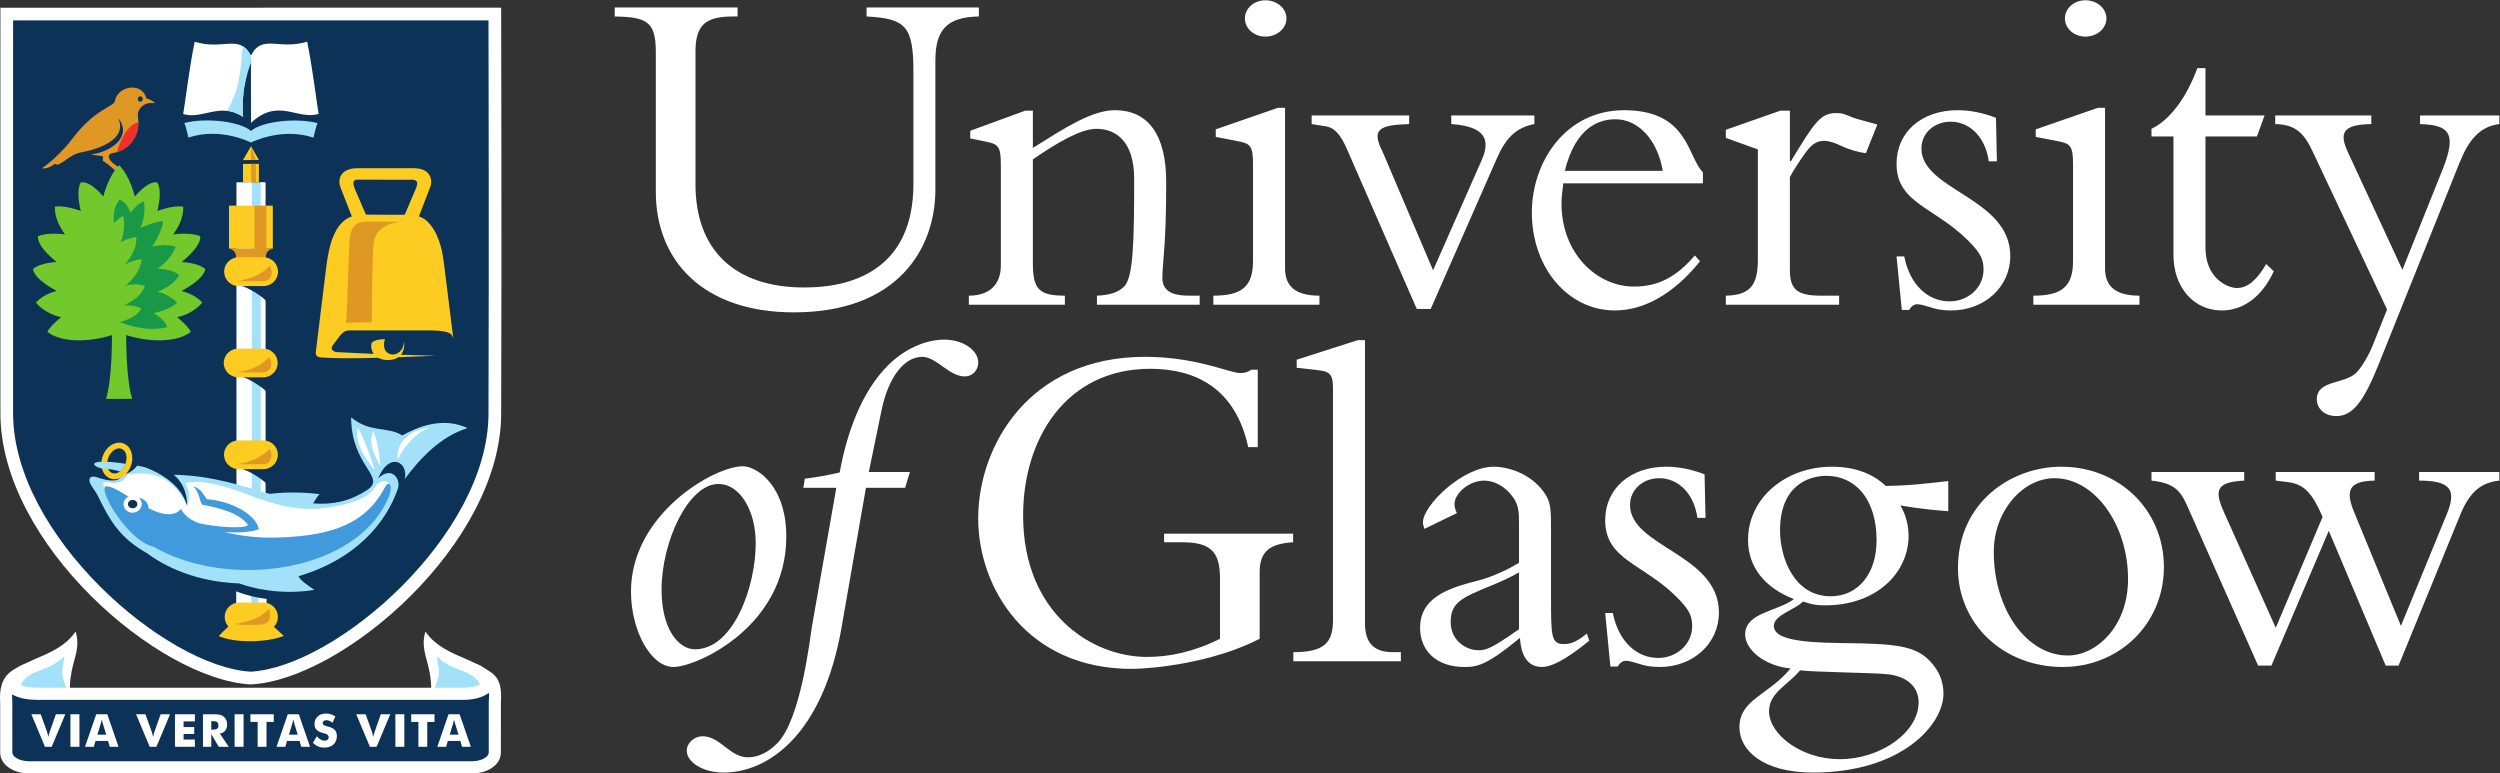 <?xml version="1.0" encoding="UTF-8" standalone="no"?>
<svg
   xmlns:dc="http://purl.org/dc/elements/1.1/"
   xmlns:cc="http://creativecommons.org/ns#"
   xmlns:rdf="http://www.w3.org/1999/02/22-rdf-syntax-ns#"
   xmlns:svg="http://www.w3.org/2000/svg"
   xmlns="http://www.w3.org/2000/svg"
   xmlns:sodipodi="http://sodipodi.sourceforge.net/DTD/sodipodi-0.dtd"
   xmlns:inkscape="http://www.inkscape.org/namespaces/inkscape"
   version="1.1"
   id="svg2"
   xml:space="preserve"
   width="207.2"
   height="64.107"
   viewBox="0 0 207.2 64.107"
   sodipodi:docname="UoG_keyline.eps"><rect x="0" y="0" width="207.2" height="64.107" fill="#333333" stroke="none"/><defs
     id="defs6" /><sodipodi:namedview
     pagecolor="#ffffff"
     bordercolor="#666666"
     borderopacity="1"
     objecttolerance="10"
     gridtolerance="10"
     guidetolerance="10"
     inkscape:pageopacity="0"
     inkscape:pageshadow="2"
     inkscape:window-width="640"
     inkscape:window-height="480"
     id="namedview4" /><g
     id="g10"
     inkscape:groupmode="layer"
     inkscape:label="ink_ext_XXXXXX"
     transform="matrix(1.333,0,0,-1.333,0,64.107)"><g
       id="g12"
       transform="scale(0.1)"><path
         d="M 4.199,223.98 C 4.148,147.086 99.16,62.285 156.012,59.336 h -0.157 c 56.848,2.949 151.864,87.769 151.809,164.656 0.367,104.414 0,248.211 0,248.211 L 4.199,472.172 V 223.98"
         style="fill:#0d3258;fill-opacity:1;fill-rule:nonzero;stroke:none"
         id="path14" /><path
         d="M 8.145,468.227 V 223.98 C 8.094,148.289 102.809,66.328 155.93,63.301 c 53.133,3.027 147.843,85 147.793,160.687 0.324,93.641 0.062,220.43 0.007,244.27 z M 155.93,55.383 155.723,55.391 C 98.59,58.445 0.199,142.895 0.258,223.984 v 252.133 l 311.344,0.031 0.007,-3.937 c 0.008,-1.434 0.368,-144.992 0,-248.231 C 311.672,142.898 213.285,58.445 156.145,55.391 l -0.215,-0.008"
         style="fill:#ffffff;fill-opacity:1;fill-rule:nonzero;stroke:none"
         id="path16" /><path
         d="M 153.691,367.574 V 100.242 h 9.653 v 267.332 h -9.653"
         style="fill:#a3e1f9;fill-opacity:1;fill-rule:nonzero;stroke:none"
         id="path18" /><path
         d="m 222.227,369.211 c 8.625,0.035 22.554,-0.039 31.574,-0.039 2.816,0 7.41,0.832 4.832,-5.359 -2.285,-5.485 -5.57,-13.114 -6.992,-16.403 -4.762,0 -24.086,-0.012 -24.137,0.078 -1.527,3.582 -3.738,8.684 -6.535,15.145 -1.496,3.457 -2.231,6.578 1.258,6.578 z m -4.372,-93.699 h 47.649 c 14.062,0 15.34,-1.926 16.336,-4.949 -0.586,4.691 -3.625,28.679 -5.742,46.046 -0.547,4.536 -2.137,16.996 -8.422,24.43 -1.988,2.395 -2.946,3.59 -7.211,5.414 0.332,0.945 4.215,10.61 7.101,18.41 1.477,3.989 -0.121,7.965 -3.171,9.825 -2.657,1.585 -6.059,1.664 -8.489,1.664 -16.332,0 -28.933,-0.028 -33.968,-0.028 -8.731,0 -12.782,-5.547 -10.114,-12.254 2.031,-5.082 5.387,-13.738 6.93,-17.703 -10.734,-3.578 -14.281,-18.222 -15.84,-30.918 -2.594,-21.402 -6.105,-49.937 -6.351,-51.644 -0.379,-2.719 -0.833,-4.957 3.632,-5.172 8.461,-0.547 18.352,-0.606 34.985,-0.176 1.613,-0.902 3.699,-1.469 6.418,-1.383 2.699,0.039 4.672,0.762 6.09,1.774 6.789,0.23 14.507,0.547 23.335,0.902 -7.746,0.184 -15.027,0.406 -21.742,0.594 2.414,3.008 2.168,7.133 1.953,7.922 -1.015,-11.153 -15.507,-10.075 -11.914,1.754 -1.562,0 -5.59,0 -8.152,-2.09 -0.695,-1.739 -0.453,-4.629 1.195,-7.016 -9.41,0.41 -17.148,0.75 -22.758,1.066 -2.871,0.145 -4.269,2.223 -2.796,4.149 6.058,7.914 6.421,9.383 11.046,9.383"
         style="fill:#fccc22;fill-opacity:1;fill-rule:nonzero;stroke:none"
         id="path20" /><path
         d="m 156.254,101.387 c 0,-3.125 -2.09,-5.696 -4.684,-5.696 -2.59,0 -4.695,2.57 -4.695,5.696 v 26.535 c 0,3.101 2.105,5.676 4.695,5.676 2.594,0 4.684,-2.575 4.684,-5.676 v -26.535"
         style="fill:#ffffff;fill-opacity:1;fill-rule:nonzero;stroke:none"
         id="path22" /><path
         d="m 90.84,416.402 c 1.508,0.621 3.664,0.457 5.633,0.457 -2.188,1.829 -4.168,2.539 -5.383,2.844 -2.801,10.625 -18.148,7.75 -19.668,-1.66 -0.547,-3.398 -12.617,-4.902 -26.438,-23.383 -6.371,-8.488 -15.176,-15.855 -17.832,-17.555 -2.688,-1.671 3.84,-1.175 6.856,2.028 2.844,-2.863 8.399,5.703 16.766,7.14 2.219,0.368 30.023,5.422 22.703,21.329 9.789,-12.602 -6.539,-21.661 -16.824,-22.657 0.902,-0.48 6.254,-0.906 6.859,-1.144 1.535,-0.539 -0.457,-2.399 0.793,-3.11 3,-1.66 8.953,-7.269 8.953,-7.269 0,0 3.367,1.148 1.855,2.687 -4.594,3.024 -5.836,3.942 -7.008,5.825 -0.082,0.117 -1.562,2.902 1.461,3.703 4.356,0.351 18.605,5.418 16.188,23.289 -0.387,2.832 1.59,5.89 5.086,7.476"
         style="fill:#df9824;fill-opacity:1;fill-rule:nonzero;stroke:none"
         id="path24" /><path
         d="m 88.766,419.367 c 0,-0.933 -0.699,-1.679 -1.555,-1.679 -0.824,0 -1.516,0.746 -1.516,1.679 0,0.91 0.691,1.688 1.516,1.688 0.856,0 1.555,-0.778 1.555,-1.688"
         style="fill:#0d3258;fill-opacity:1;fill-rule:nonzero;stroke:none"
         id="path26" /><path
         d="M 160.621,134.59 V 97.031 h 5.141 V 134.59 h -5.141"
         style="fill:#ffffff;fill-opacity:1;fill-rule:nonzero;stroke:none"
         id="path28" /><path
         d="m 170.32,91.191 c 1.543,1.59 2.461,3.758 2.461,6.152 0,4.914 -3.988,8.945 -8.929,8.945 h -15.196 c -4.941,0 -8.961,-4.031 -8.961,-8.945 0,-2.317 0.903,-4.375 2.321,-5.977 -1.84,-1.641 -5.121,-4.836 -6.024,-5.918 10.192,-4.492 29.574,-4.121 40.5,0.07 -1.027,0.867 -4.519,4.109 -6.172,5.672"
         style="fill:#fccc22;fill-opacity:1;fill-rule:nonzero;stroke:none"
         id="path30" /><path
         d="m 156.02,399.449 c 0,-0.23 -0.024,-0.172 -0.024,0.063 -6.601,5.902 -27.781,8.418 -41.41,4.937 0.894,-1.656 1.992,-6.953 2.57,-9.062 20.11,6.687 38.84,-3.082 38.84,-3.082 0,0.043 0,0.121 0.012,0.179 0,-0.058 0,-0.16 0.012,-0.207 0,0 18.73,9.758 38.863,3.071 0.555,2.109 1.68,7.382 2.566,9.027 -13.636,3.508 -34.828,0.996 -41.429,-4.926"
         style="fill:#a3e1f9;fill-opacity:1;fill-rule:nonzero;stroke:none"
         id="path32" /><path
         d="M 162.113,367.59 V 160.453 h 3 V 367.59 h -3"
         style="fill:#ffffff;fill-opacity:1;fill-rule:nonzero;stroke:none"
         id="path34" /><path
         d="M 147.02,367.574 V 175.375 h 9.601 v 192.199 h -9.601"
         style="fill:#ffffff;fill-opacity:1;fill-rule:nonzero;stroke:none"
         id="path36" /><path
         d="m 165.805,293.633 c 0.621,2.25 0.91,7.805 0,9.555 -4.512,0 -11.504,-0.04 -15.594,0.074 9.344,-3.426 15.594,-9.629 15.594,-9.629"
         style="fill:#0d3258;fill-opacity:1;fill-rule:nonzero;stroke:none"
         id="path38" /><path
         d="m 132.117,122.52 c 5.367,-0.809 34.207,-2.184 34.207,-2.184 l 4.699,-12.223 c 0,0 -25.164,0.664 -38.906,14.407"
         style="fill:#0d3258;fill-opacity:1;fill-rule:nonzero;stroke:none"
         id="path40" /><path
         d="m 250.102,210.188 c -9.016,5.82 -19.961,1.339 -31.789,11.273 0.039,-30.84 22.492,-37.031 9.855,-45.262 -11.27,-7.367 -22.176,-9.191 -33.512,-8.25 0.965,1.555 2.664,4.348 4.016,5.742 -13.887,1.782 -25.992,0.782 -31.078,0.188 -17.285,5.074 -36.465,11.48 -59.571,11.844 4.188,-3.418 8.325,-9.352 8.325,-19.575 -3.504,13.797 -17.856,21.016 -24.907,23.762 -2.109,0.797 -4.082,1.168 -6.133,1.512 -1.035,-1.418 -3.269,-3.785 -7.008,-5.188 -2.133,1.133 -3.871,-0.886 -3.578,-1.55 0.121,-0.329 0.078,-0.657 -0.188,-0.985 -2.066,-2.676 -8.82,-1.394 -13.867,0.344 -5.809,2.012 -5.574,-1.992 -4.449,-3.992 1.824,-3.231 3.586,-5.317 4.449,-7.106 7.715,-15.75 13.434,-26.097 30.527,-35.875 16.25,-11.996 36.68,-18.172 57.461,-18.879 7.574,-2.711 24.992,-7.527 46.832,-4.031 -4.242,2.863 -8.492,5.676 -9.89,8.512 27.746,8.016 51.742,26.258 61.547,53.769 0.117,0.297 0.218,0.594 0.328,0.903 1.761,6.031 -4.078,14.039 -12.371,6.133 7.183,17.261 19.07,9.796 16.546,-0.414 9.489,12.773 22.168,26.488 39.098,31.683 -15.469,7.149 -30.664,0.957 -40.644,-4.558"
         style="fill:#a3e1f9;fill-opacity:1;fill-rule:nonzero;stroke:none"
         id="path42" /><path
         d="m 166.105,237.094 c 0.625,2.265 0.891,7.84 0,9.554 -4.523,0 -11.511,-0.062 -15.578,0.067 9.328,-3.41 15.578,-9.621 15.578,-9.621"
         style="fill:#0d3258;fill-opacity:1;fill-rule:nonzero;stroke:none"
         id="path44" /><path
         d="m 172.652,255.266 c 0,-4.957 -4.074,-8.957 -9.054,-8.957 h -15.414 c -5,0 -9.067,4 -9.067,8.957 0,4.945 4.067,8.918 9.067,8.918 h 15.414 c 4.98,0 9.054,-3.973 9.054,-8.918"
         style="fill:#fccc22;fill-opacity:1;fill-rule:nonzero;stroke:none"
         id="path46" /><path
         d="m 163.336,249.348 c -9.039,-0.102 -16.809,0 -16.809,0 0,0 12.735,0.757 20.793,9.382 2.129,-1.417 2.524,-9.359 -3.984,-9.382"
         style="fill:#df9824;fill-opacity:1;fill-rule:nonzero;stroke:none"
         id="path48" /><path
         d="m 166.246,179.77 c 0.625,2.242 0.887,7.835 0,9.55 -4.512,0 -11.488,-0.05 -15.57,0.067 9.324,-3.41 15.57,-9.617 15.57,-9.617"
         style="fill:#0d3258;fill-opacity:1;fill-rule:nonzero;stroke:none"
         id="path50" /><path
         d="m 172.766,198.199 c 0,-4.953 -4.051,-8.957 -9.043,-8.957 H 148.32 c -5.019,0 -9.05,4.004 -9.05,8.957 0,4.946 4.031,8.903 9.05,8.903 h 15.403 c 4.992,0 9.043,-3.957 9.043,-8.903"
         style="fill:#fccc22;fill-opacity:1;fill-rule:nonzero;stroke:none"
         id="path52" /><path
         d="m 163.445,192.289 c -9.043,-0.086 -16.781,0.016 -16.781,0.016 0,0 12.699,0.703 20.774,9.375 2.128,-1.438 2.542,-9.352 -3.993,-9.391"
         style="fill:#df9824;fill-opacity:1;fill-rule:nonzero;stroke:none"
         id="path54" /><path
         d="m 142.379,353.059 v -26.743 h 27.226 v 26.743 h -27.226"
         style="fill:#fccc22;fill-opacity:1;fill-rule:nonzero;stroke:none"
         id="path56" /><path
         d="m 169.605,326.352 c -4.621,-1.118 -4.324,-4.981 -4.492,-6.414 0,0 -10.98,-0.075 -18.195,0 0.062,0.414 0.227,5.714 -4.539,6.414 0,0 25.48,-0.02 27.226,0"
         style="fill:#df9824;fill-opacity:1;fill-rule:nonzero;stroke:none"
         id="path58" /><path
         d="m 158.277,353.059 v -27.067 h 7.375 v 27.067 h -7.375"
         style="fill:#df9824;fill-opacity:1;fill-rule:nonzero;stroke:none"
         id="path60" /><path
         d="m 69.719,186.82 c -1.371,0.516 -2.106,1.672 -2.477,2.543 -0.875,1.953 -0.859,4.567 0.098,7.028 0.949,2.433 2.664,4.398 4.668,5.289 0.867,0.367 2.191,0.707 3.547,0.195 2.019,-0.816 3.148,-3.047 3.148,-5.723 0,-1.25 -0.25,-2.562 -0.738,-3.847 -0.933,-2.45 -2.688,-4.414 -4.656,-5.301 -0.879,-0.379 -2.188,-0.742 -3.59,-0.184 z m 0.832,18.102 c -2.859,-1.262 -5.258,-3.902 -6.535,-7.242 -1.305,-3.36 -1.305,-6.899 -0.051,-9.782 0.93,-2.093 2.516,-3.675 4.477,-4.445 1.945,-0.738 4.195,-0.633 6.301,0.309 2.871,1.242 5.254,3.894 6.562,7.215 2.324,6.015 0.301,12.359 -4.449,14.218 -1.953,0.778 -4.203,0.672 -6.305,-0.273"
         style="fill:#fccc22;fill-opacity:1;fill-rule:nonzero;stroke:none"
         id="path62" /><path
         d="m 74.594,187.773 c -1.539,0.489 -5.316,1.59 -9.875,1.739 -3.231,0.101 -6.379,1.968 -6.184,2.922 0.176,0.679 1.004,1.046 2.371,1.226 3.109,0.449 9.871,0.074 17.172,-1.101 -0.613,-1.758 -1.605,-3.387 -3.484,-4.786"
         style="fill:#a3e1f9;fill-opacity:1;fill-rule:nonzero;stroke:none"
         id="path64" /><path
         d="m 86.094,404.863 c -0.117,-13.578 -10.516,-17.855 -13.524,-18.648 1.008,3.015 5.238,17.101 13.524,18.648"
         style="fill:#ef2f2a;fill-opacity:1;fill-rule:nonzero;stroke:none"
         id="path66" /><path
         d="m 172.859,312.035 c 0,-4.961 -4.031,-8.988 -9.058,-8.988 h -15.379 c -5.039,0 -9.07,4.027 -9.07,8.988 0,4.918 4.031,8.918 9.07,8.918 h 15.379 c 5.027,0 9.058,-4 9.058,-8.918"
         style="fill:#fccc22;fill-opacity:1;fill-rule:nonzero;stroke:none"
         id="path68" /><path
         d="m 163.574,306.113 c -9.047,-0.097 -16.82,0.004 -16.82,0.004 0,0 12.723,0.774 20.801,9.391 2.125,-1.445 2.527,-9.36 -3.981,-9.395"
         style="fill:#df9824;fill-opacity:1;fill-rule:nonzero;stroke:none"
         id="path70" /><path
         d="m 103.223,182.379 c 9.812,-6.559 13.125,-16.231 13.125,-16.231 0,0 3.257,8.082 -1.207,14.36 8.925,2.601 24.437,-1.465 38.429,-6.938 20.547,-8.058 35.907,-10.722 51.551,-8.058 15.641,2.672 23.871,5.902 28.899,13.711 2.675,4.172 10.589,3.3 8.351,-2.957 -2.23,-6.266 -11.926,-24.149 -30.242,-29.078 -18.328,-4.899 -48.566,-13.11 -93.277,-1.922 -11.961,2.996 -40.063,10.464 -51.543,25.218 -2.305,2.954 -2.898,8.461 -3.012,9.321 -0.137,1.074 0.57,1.633 3.086,1.187 7.871,-1.39 9.363,1.621 12.301,4.938 3.219,0.418 14.594,2.39 23.539,-3.551"
         style="fill:#ffffff;fill-opacity:1;fill-rule:nonzero;stroke:none"
         id="path72" /><path
         d="M 239.094,177.523 C 225.43,151.547 199,147.512 171.352,146.676 c -11.219,-0.309 -22.426,1.074 -32.071,3.551 8.137,-0.832 16.535,-0.168 21.664,1.609 -1.996,10.426 -19.785,17.992 -32.179,18.668 -2.356,2.672 -3.036,6.156 -8.739,8.172 4.032,-3.692 3.703,-8.848 5.703,-11.524 10.161,-2.062 22.532,-4.656 28.508,-12.625 -2.105,-2.703 -20.468,-1.207 -30.476,1.078 -4.321,1.59 -8.817,4.192 -11.211,8.852 -4.781,-5.336 -12.375,-3.418 -20.172,0.465 -0.121,3.031 -1.988,5.703 -6.023,6.476 0.879,-1.308 1.101,-2.699 1.109,-3.808 -8.816,5.07 -17.223,11.289 -21.438,10.965 -5.988,-0.457 13.059,-33.883 29.164,-37.45 47.793,-27.558 127.668,-15.453 146.602,31.059 2.664,6.715 0.312,11.066 -2.699,5.359"
         style="fill:#409adb;fill-opacity:1;fill-rule:nonzero;stroke:none"
         id="path74" /><path
         d="m 88.113,168.031 c 0.266,-2.914 -2.004,-5.535 -5.129,-5.836 -3.082,-0.347 -5.828,1.797 -6.129,4.731 -0.277,2.937 1.992,5.554 5.094,5.863 3.098,0.297 5.859,-1.832 6.164,-4.758"
         style="fill:#ffffff;fill-opacity:1;fill-rule:nonzero;stroke:none"
         id="path76" /><path
         d="m 85.414,167.48 c 0,-1.445 -1.328,-2.585 -2.949,-2.585 -1.605,0 -2.926,1.14 -2.926,2.585 0,1.43 1.32,2.614 2.926,2.614 1.621,0 2.949,-1.184 2.949,-2.614"
         style="fill:#0d3258;fill-opacity:1;fill-rule:nonzero;stroke:none"
         id="path78" /><path
         d="m 222.41,215.129 c -3.285,-11.316 10.731,-26.582 10.731,-26.582 0,0 -6.356,19.797 -10.731,26.582"
         style="fill:#ffffff;fill-opacity:1;fill-rule:nonzero;stroke:none"
         id="path80" /><path
         d="m 232.234,212.695 c -4.824,-6.617 4.25,-21.703 4.25,-21.703 0,0 -0.5,12.067 -4.25,21.703"
         style="fill:#ffffff;fill-opacity:1;fill-rule:nonzero;stroke:none"
         id="path82" /><path
         d="m 247.418,195.473 c 3.816,8.273 11.414,16.539 19.48,19.453 -16.781,-2.031 -20.582,-13.18 -19.48,-19.453"
         style="fill:#ffffff;fill-opacity:1;fill-rule:nonzero;stroke:none"
         id="path84" /><path
         d="m 155.984,446.32 c -7.07,13.715 -17.195,3.153 -34.933,8.633 -3.125,-14.504 -6.262,-40.461 -7.156,-44.922 12.121,-3.64 22.777,7.676 37.25,-1.754 -1.551,18.719 4.476,34.305 4.476,34.305 0,0 0.195,2.293 0.363,3.738"
         style="fill:#ffffff;fill-opacity:1;fill-rule:nonzero;stroke:none"
         id="path86" /><path
         d="m 156.023,446.371 c -1.39,2.434 -2.742,4.488 -5.085,5.828 -2.086,-22.277 -2.602,-27.117 -9.676,-40.187 4.398,-0.567 7.633,-2.188 9.894,-3.785 -1.578,18.75 4.856,33.468 4.856,33.468 0,0 -0.028,3.887 0.011,4.676"
         style="fill:#a3e1f9;fill-opacity:1;fill-rule:nonzero;stroke:none"
         id="path88" /><path
         d="m 190.973,455.023 c -17.743,-5.492 -27.875,5.071 -34.95,-8.652 -0.011,-4.676 -0.027,-39.258 0.036,-41.84 17,15.883 28.668,1.547 42.054,5.571 -0.886,4.464 -4.027,30.402 -7.14,44.921"
         style="fill:#ffffff;fill-opacity:1;fill-rule:nonzero;stroke:none"
         id="path90" /><path
         d="m 151.09,379.031 v -11.457 h 9.855 v 11.457 h -9.855"
         style="fill:#fccc22;fill-opacity:1;fill-rule:nonzero;stroke:none"
         id="path92" /><path
         d="m 156.086,390.012 4.898,-8.563 -9.929,-0.047 z"
         style="fill:#fccc22;fill-opacity:1;fill-rule:nonzero;stroke:none"
         id="path94" /><path
         d="m 73.129,356.172 v 0.062 c -0.082,0.036 -0.074,-0.007 0,-0.062"
         style="fill:#199445;fill-opacity:1;fill-rule:nonzero;stroke:none"
         id="path96" /><path
         d="m 112.805,300.016 c 0,0 13.523,6.683 14.867,13.543 -4.192,4.031 -14.766,4.464 -14.766,4.464 0,0 12.145,9.243 11.633,15.954 -6.062,2.824 -16.859,1.183 -16.859,1.183 5.008,6.918 6.437,12.438 6.234,17.278 -6.301,1.054 -16.043,-2.68 -16.043,-2.68 0,0 3.266,11.633 0.047,17.668 -5.832,1.562 -14.066,-8.719 -14.066,-8.719 0,0 -2.926,12.715 -9.75,19.492 -6.859,-6.777 -9.875,-19.492 -9.875,-19.492 0,0 -8.207,10.281 -14.07,8.719 -3.18,-6.035 0.078,-17.668 0.078,-17.668 0,0 -9.746,3.734 -16.09,2.68 -0.172,-4.84 1.274,-10.36 6.274,-17.278 0,0 -10.812,1.641 -16.852,-1.183 -0.504,-6.711 11.629,-15.954 11.629,-15.954 0,0 -10.586,-0.433 -14.754,-4.464 1.34,-6.86 14.871,-13.543 14.871,-13.543 0,0 -8.051,-1.657 -12.969,-7.223 3.125,-4.16 10.18,-8.141 15.699,-9.055 -4.766,-3.836 -7.434,-6.84 -8.645,-9.086 7.742,-6.261 23.977,-7.14 40.219,-2.086 0,-3.109 0.047,-28.168 -3.754,-39.644 h 16.359 c -3.785,11.476 -3.742,36.535 -3.742,39.644 16.238,-5.054 32.499,-4.175 40.211,2.086 -1.207,2.246 -3.863,5.25 -8.597,9.086 5.508,0.914 12.527,4.895 15.668,9.055 -4.934,5.566 -12.957,7.223 -12.957,7.223"
         style="fill:#73c82c;fill-opacity:1;fill-rule:nonzero;stroke:none"
         id="path98" /><path
         d="m 98.023,299.574 c 1.516,0.848 9.375,3.242 13.391,10.235 -4.016,3.902 -13.391,4.054 -13.391,4.054 0,0 8.344,5.489 11.161,13.715 -7.164,2.086 -14.598,0 -14.598,0 0,0 6.098,8.649 6.855,15.942 -6.855,-0.75 -14.148,-4.356 -14.148,-4.356 2.066,4.508 3.113,10.887 2.215,16.426 -3.414,-0.688 -6.543,-4.59 -8.41,-7.027 -1.742,5.554 -4.695,7.3 -6.711,8.414 -3.336,-4.903 -4.016,-8.079 -3.602,-14.809 1.133,1.117 2.922,2.891 5.824,4.57 1.785,-9.59 -1.621,-16.578 -1.621,-16.578 0,0 4.226,2.766 9.816,3.426 0.227,-5.301 -1.715,-10.781 -7.289,-17.262 0,0 4.906,2.961 10.574,3.422 -0.902,-7.461 -5.457,-12.441 -10.148,-16.699 3.137,1.469 8.508,1.328 12.223,0.141 -1.926,-5.665 -6.34,-8.504 -12.793,-12.051 4,0 8.102,-0.535 10.414,-2.09 -2.606,-4.852 -8.938,-7.156 -13.316,-8.41 10.137,-3.875 19.953,-5.485 29.574,-3.153 -0.676,2.868 -4.316,6.356 -8.578,8.793 3.895,0.887 9.687,2.106 14.769,6.426 -3.285,3.289 -7.32,5.5 -12.211,6.871"
         style="fill:#199948;fill-opacity:1;fill-rule:nonzero;stroke:none"
         id="path100" /><path
         d="m 166.996,102.285 c 1.34,-1.562 2.258,-9.062 -4.254,-9.609 -11.172,-0.867 -16.558,0.254 -16.558,0.254 0,0 15,1.758 20.812,9.355"
         style="fill:#df9824;fill-opacity:1;fill-rule:nonzero;stroke:none"
         id="path102" /><path
         d="m 217.418,331.973 c 0.68,9.172 5.027,11.312 10.957,11.179 3.344,-0.07 8.395,-0.121 20.609,-0.023 -6.882,-0.613 -15.461,-4.223 -16.582,-13.172 -1.039,-8.32 -1.097,-37.121 -1.312,-49.398 -6.035,-0.243 -14.117,-0.012 -15.895,-0.469 0.883,12.746 1.559,42.715 2.223,51.883"
         style="fill:#df9824;fill-opacity:1;fill-rule:nonzero;stroke:none"
         id="path104" /><path
         d="m 156.133,379.031 v -11.457 h 2.984 v 11.457 h -2.984"
         style="fill:#df9824;fill-opacity:1;fill-rule:nonzero;stroke:none"
         id="path106" /><path
         d="m 159.117,381.402 -3.031,8.61 v -8.563 z"
         style="fill:#df9824;fill-opacity:1;fill-rule:nonzero;stroke:none"
         id="path108" /><path
         d="m 287.789,45.762 c 5.957,0 11.043,1.18 14.688,3.41 l 1.664,1.004 -0.258,-5.918 -0.004,-31.043 c 0,-1.008 -0.418,-1.859 -1.266,-2.641 C 300.688,8.633 296.73,7.48 292.32,7.598 H 19.352 C 14.863,7.48 10.84,8.633 8.871,10.605 8.07,11.387 7.676,12.207 7.676,13.164 l -0.016,25.215 0.016,5.625 c 0,-0.078 -0.125,3.379 -0.125,3.379 L 7.496,49.102 9.027,48.406 C 12.719,46.648 17.664,45.762 23.73,45.762 H 287.789"
         style="fill:#0d3258;fill-opacity:1;fill-rule:nonzero;stroke:none"
         id="path110" /><path
         d="m 287.789,45.762 c 5.957,0 11.043,1.18 14.688,3.41 l 1.664,1.004 -0.258,-5.918 -0.004,-31.043 c 0,-1.008 -0.418,-1.859 -1.266,-2.641 C 300.688,8.633 296.73,7.48 292.32,7.598 H 19.352 C 14.863,7.48 10.84,8.633 8.871,10.605 8.07,11.387 7.676,12.207 7.676,13.164 l -0.016,25.215 0.016,5.625 c 0,-0.078 -0.125,3.379 -0.125,3.379 L 7.496,49.102 9.027,48.406 C 12.719,46.648 17.664,45.762 23.73,45.762 Z"
         style="fill:none;stroke:#0d3258;stroke-width:4.933;stroke-linecap:butt;stroke-linejoin:miter;stroke-miterlimit:4;stroke-dasharray:none;stroke-opacity:1"
         id="path112" /><path
         d="m 269.449,78.254 c 2.699,-24.582 -0.25,-20.742 0,-27.793 2.313,-0.598 20.832,-4.191 27.477,-0.605 6.648,3.602 10.375,5.32 7.304,8.922 -3.074,3.586 -18.402,13.301 -24.542,14.328 -6.133,1.055 -8.567,3.32 -10.239,5.148"
         style="fill:#a3e1f9;fill-opacity:1;fill-rule:nonzero;stroke:none"
         id="path114" /><path
         d="m 43.672,77.461 c 2.297,-7.676 -4.238,-19.5 0.125,-28.074 -3.719,0.137 -25.438,-0.879 -29.555,0.633 -4.32,1.59 -13.563,4.785 -4.355,9.816 9.215,4.977 32.508,13.941 33.785,17.625"
         style="fill:#a3e1f9;fill-opacity:1;fill-rule:nonzero;stroke:none"
         id="path116" /><path
         d="m 287.789,45.762 c 5.957,0 11.043,1.18 14.688,3.41 l 1.664,1.004 -0.258,-5.918 -0.004,-31.043 c 0,-1.008 -0.418,-1.859 -1.266,-2.641 C 300.688,8.633 296.73,7.48 292.32,7.598 H 19.352 C 14.863,7.48 10.84,8.633 8.871,10.605 8.07,11.387 7.676,12.207 7.676,13.164 l -0.016,25.215 0.016,5.625 c 0,-0.078 -0.125,3.379 -0.125,3.379 L 7.496,49.102 9.027,48.406 C 12.719,46.648 17.664,45.762 23.73,45.762 Z m -16.91,8.957 c 1.363,3.328 2.027,6.141 2.027,8.594 0,1.961 -0.367,3.574 -0.711,5.125 -0.062,0.273 -0.203,1.164 -0.203,1.164 l -0.453,3.309 2.09,-1.824 c 3.816,-3.41 8.445,-5.156 12.172,-6.582 0.035,-0.012 4.047,-1.66 4.047,-1.66 0.09,-0.051 3.961,-2.152 3.961,-2.152 1.996,-1.355 3.464,-2.996 4.136,-4.519 l 0.422,-0.969 -0.972,-0.406 c -1.649,-0.676 -4.653,-1.484 -9.606,-1.484 h -17.5 z m -256.746,-0.293 -1.066,0.293 0.359,1.055 c 0.676,1.883 2.676,4.024 5.363,5.652 0.219,0.117 1.867,0.957 1.867,0.957 0.129,0.066 5.031,2.121 5.031,2.121 3.769,1.414 8.406,3.152 12.238,6.582 l 2.137,1.902 -0.516,-3.465 -0.137,-0.852 c -0.352,-1.516 -0.758,-3.25 -0.758,-5.359 0,-2.523 0.652,-5.332 1.984,-8.594 l 0.594,-1.406 h -17.5 c -3.699,0 -6.93,0.371 -9.598,1.113 z M 46.332,87.305 C 40.211,78.938 30.578,74.883 22.051,71.289 c 0.023,0.019 -4,-1.848 -4,-1.848 -0.168,-0.047 -3.926,-1.746 -3.926,-1.746 -0.062,-0.039 -1.426,-0.633 -1.434,-0.633 v 0 c 0,-0.023 -2.199,-1.281 -2.199,-1.281 C 4.164,62.371 0,57.891 0,46.941 L 0.109,43.75 V 38.379 L 0.117,13.098 c 0,-2.949 1.215,-5.695 3.512,-7.934 C 7.125,1.738 12.891,-0.156 19.434,0.012 H 292.211 c 6.484,-0.168 12.203,1.727 15.715,5.152 2.293,2.199 3.496,4.984 3.496,8 l 0.031,25.41 -0.004,5.43 c 0,0.039 0.121,3.894 0.121,3.894 0,9.426 -2.886,13.039 -7.863,16.055 -0.109,0.078 -4.906,3.125 -4.906,3.125 -0.016,0.012 -5.656,2.551 -5.656,2.551 -0.137,0.09 -0.454,0.273 -0.454,0.273 0.106,-0.09 -3.226,1.406 -3.226,1.406 -8.492,3.574 -18.141,7.629 -24.274,15.996 0,0 -0.328,0.438 -0.695,0.969 -0.141,-0.547 -0.308,-1.184 -0.308,-1.184 -0.512,-1.961 -0.758,-3.875 -0.758,-5.891 0,-3.672 0.867,-6.953 1.879,-10.77 1.168,-4.316 2.539,-9.383 2.765,-16.066 l 0.035,-1.051 H 43.422 l 0.035,1.051 c 0.234,6.672 1.605,11.73 2.703,15.801 1.012,3.781 1.961,7.309 1.961,11.035 0,1.906 -0.25,3.879 -0.754,5.902 0,0 -0.148,0.555 -0.312,1.188 -0.332,-0.457 -0.723,-0.984 -0.723,-0.984"
         style="fill:#ffffff;fill-opacity:1;fill-rule:nonzero;stroke:none"
         id="path118" /><path
         d="m 19.488,36.824 h 5.84 l 4.059,-11.305 c 0.086,-0.254 0.305,-1.156 0.656,-2.727 0.387,1.57 0.637,2.473 0.738,2.727 l 3.961,11.305 h 5.871 l -8.461,-20.223 h -4.184 l -8.48,20.223"
         style="fill:#ffffff;fill-opacity:1;fill-rule:nonzero;stroke:none"
         id="path120" /><path
         d="M 43.797,36.824 V 16.602 h 5.594 v 20.223 h -5.594"
         style="fill:#ffffff;fill-opacity:1;fill-rule:nonzero;stroke:none"
         id="path122" /><path
         d="m 66.043,24.141 -2.059,6.649 c -0.086,0.344 -0.332,1.25 -0.68,2.734 -0.363,-1.484 -0.621,-2.391 -0.707,-2.734 l -2.047,-6.649 z m -6.219,12.684 h 6.899 l 6.973,-20.223 h -5.481 l -1.004,3.633 h -7.82 l -1.066,-3.633 h -5.469 l 6.969,20.223"
         style="fill:#ffffff;fill-opacity:1;fill-rule:nonzero;stroke:none"
         id="path124" /><path
         d="m 84.59,36.824 h 5.863 l 4.043,-11.305 c 0.094,-0.254 0.289,-1.156 0.676,-2.727 0.351,1.57 0.617,2.473 0.691,2.727 l 4.023,11.305 h 5.836 L 97.266,16.602 H 93.082 l -8.492,20.223"
         style="fill:#ffffff;fill-opacity:1;fill-rule:nonzero;stroke:none"
         id="path126" /><path
         d="m 108.785,36.824 h 12.375 v -4.453 h -7.019 v -3.504 h 6.617 v -4.305 h -6.617 v -3.449 h 7.019 v -4.512 h -12.375 v 20.223"
         style="fill:#ffffff;fill-opacity:1;fill-rule:nonzero;stroke:none"
         id="path128" /><path
         d="m 132.406,27.258 c 2.297,0 3.41,0.731 3.41,2.527 0,2.109 -1.043,2.754 -3.339,2.754 h -1.11 v -5.281 z m -6.207,9.566 h 5.766 c 0.125,0 0.226,0 0.34,0 2.789,0 4.945,-0.027 6.687,-1.375 1.446,-1.133 2.238,-2.852 2.238,-4.953 0,-3.113 -1.574,-5.113 -4.507,-5.75 l 5.507,-8.145 h -6.222 l -4.641,7.922 v -7.922 h -5.168 v 20.223"
         style="fill:#ffffff;fill-opacity:1;fill-rule:nonzero;stroke:none"
         id="path130" /><path
         d="M 145.863,36.824 V 16.602 h 5.578 v 20.223 h -5.578"
         style="fill:#ffffff;fill-opacity:1;fill-rule:nonzero;stroke:none"
         id="path132" /><path
         d="m 160.195,32.039 h -4.504 v 4.785 h 14.528 v -4.785 h -4.528 V 16.602 h -5.496 v 15.438"
         style="fill:#ffffff;fill-opacity:1;fill-rule:nonzero;stroke:none"
         id="path134" /><path
         d="m 185.133,24.141 -2.067,6.649 c -0.082,0.344 -0.308,1.25 -0.679,2.734 -0.356,-1.484 -0.625,-2.391 -0.715,-2.734 l -2.027,-6.649 z m -6.219,12.684 h 6.875 l 6.984,-20.223 h -5.46 l -1.04,3.633 h -7.812 l -1.035,-3.633 h -5.492 l 6.98,20.223"
         style="fill:#ffffff;fill-opacity:1;fill-rule:nonzero;stroke:none"
         id="path136" /><path
         d="m 201.836,20.383 c 1.5,0 2.512,0.867 2.512,2.066 0,1.621 -1.118,2.113 -3.407,2.699 -3.621,0.945 -5.398,2.43 -5.398,5.566 0,3.758 2.727,6.559 6.961,6.559 2.266,0 4.242,-0.586 5.973,-1.793 l -1.715,-3.949 c -1.27,1.066 -2.617,1.605 -3.864,1.605 -1.351,0 -2.25,-0.734 -2.25,-1.684 0,-1.465 1.422,-1.766 3.231,-2.254 3.578,-0.957 5.574,-2.266 5.574,-6.016 0,-4.168 -3.004,-7.109 -7.734,-7.109 -2.856,0 -5.02,0.898 -7.18,2.969 l 2.473,4.082 c 1.625,-1.855 3.218,-2.742 4.824,-2.742"
         style="fill:#ffffff;fill-opacity:1;fill-rule:nonzero;stroke:none"
         id="path138" /><path
         d="m 221.492,36.824 h 5.863 l 4.051,-11.305 c 0.078,-0.254 0.305,-1.156 0.649,-2.727 0.383,1.57 0.64,2.473 0.718,2.727 l 4.004,11.305 h 5.864 L 234.16,16.602 h -4.176 l -8.492,20.223"
         style="fill:#ffffff;fill-opacity:1;fill-rule:nonzero;stroke:none"
         id="path140" /><path
         d="M 245.828,36.824 V 16.602 h 5.567 v 20.223 h -5.567"
         style="fill:#ffffff;fill-opacity:1;fill-rule:nonzero;stroke:none"
         id="path142" /><path
         d="m 260.145,32.039 h -4.481 v 4.785 h 14.508 v -4.785 h -4.527 V 16.602 h -5.5 v 15.438"
         style="fill:#ffffff;fill-opacity:1;fill-rule:nonzero;stroke:none"
         id="path144" /><path
         d="m 285.078,24.141 -2.066,6.649 c -0.078,0.344 -0.297,1.25 -0.657,2.734 -0.39,-1.484 -0.617,-2.391 -0.707,-2.734 l -2.023,-6.649 z m -6.207,12.684 h 6.899 l 6.984,-20.223 h -5.496 l -1.008,3.633 h -7.82 l -1.063,-3.633 h -5.476 l 6.98,20.223"
         style="fill:#ffffff;fill-opacity:1;fill-rule:nonzero;stroke:none"
         id="path146" /><path
         d="m 608.629,476.281 v -5.605 c -19.93,-0.332 -27.051,-8.352 -27.051,-27.352 v -80.226 c 0,-36.848 -23.457,-76.383 -87.961,-76.383 -56.746,0 -85.851,32.379 -85.851,74.879 v 86.769 c 0,19.032 -5.348,21.981 -25.563,22.313 v 5.605 h 76.375 v -5.605 h -2.683 c -16.325,0 -23.469,-4.5 -23.469,-21.719 v -82.609 c 0,-40.098 23.469,-64.168 67.746,-64.168 33.578,0 67.754,13.965 67.754,64.437 v 69.262 c 0,28.527 -4.473,33.566 -29.125,34.797 v 5.605 h 69.828"
         style="fill:#ffffff;fill-opacity:1;fill-rule:nonzero;stroke:none"
         id="path148" /><path
         d="m 642.191,317.32 c 0,-16.336 3.864,-20.23 19.911,-20.23 v -5.629 h -59.719 v 5.629 c 13.062,0 19.898,7.152 19.898,18.738 v 62.391 c 0,11 -1.203,13.082 -8.914,14.558 l -10.113,2.086 v 4.75 l 34.184,12.492 h 4.753 v -23.16 c 19.911,12.465 36.543,23.453 51.11,23.453 20.211,0 31.789,-14.843 31.789,-44.546 0,-39.516 -2.078,-47.239 -2.363,-58.852 -0.321,-8.016 4.441,-11.91 16.628,-11.91 h 6.547 v -5.629 h -63.871 v 5.629 c 8.59,0.328 13.637,2.39 16.907,5.664 5.64,5.66 6.242,27.359 6.242,66.851 0,23.778 -11.575,31.227 -23.492,31.227 -9.497,0 -24.043,-8.332 -39.497,-19.023 V 317.32"
         style="fill:#ffffff;fill-opacity:1;fill-rule:nonzero;stroke:none"
         id="path150" /><path
         d="m 786.809,480.754 c 7.132,0 13.05,-5.039 13.05,-11.309 0,-6.222 -5.918,-11.285 -13.05,-11.285 -7.157,0 -12.786,5.063 -12.786,11.285 0,6.27 5.629,11.309 12.786,11.309 z m 12.175,-166.695 c 0,-10.422 5.649,-16.969 21.391,-16.969 v -5.629 h -65.961 v 5.629 c 18.113,0 24.656,5.953 24.656,21.723 v 59.707 c 0,11.609 -1.476,13.074 -9.199,14.578 l -13.969,2.679 v 4.743 l 38.614,13.382 h 4.468 v -99.843"
         style="fill:#ffffff;fill-opacity:1;fill-rule:nonzero;stroke:none"
         id="path152" /><path
         d="m 880.898,288.801 -43.082,98.625 c -4.461,10.406 -8.328,13.984 -13.086,14.883 l -9.203,1.472 v 5.356 h 60.621 v -5.356 c -18.14,-0.586 -23.785,-2.949 -16.652,-16.91 l 31.524,-74.012 30.281,68.641 c 5.359,12.207 2.676,20.809 -18.988,22.281 v 5.356 h 51.695 v -5.356 c -11.281,-2.078 -17.856,-8.601 -23.496,-21.687 l -40.981,-93.293 h -8.633"
         style="fill:#ffffff;fill-opacity:1;fill-rule:nonzero;stroke:none"
         id="path154" /><path
         d="m 1033.83,374.668 c -3.26,19.301 -15.14,32.102 -29.43,32.102 -9.798,0 -24.642,-4.461 -31.49,-32.102 z m -61.834,-7.719 c -0.555,-4.484 -1.144,-8.613 -1.144,-12.476 0,-30.903 21.668,-51.719 45.138,-51.719 14.87,0 26.45,5.941 37.76,19.332 l 3.25,-3.555 c -12.47,-15.777 -31.19,-30.64 -52.88,-30.64 -29.12,0 -51.686,26.449 -51.686,60.933 0,31.504 21.082,63.574 57.336,63.574 40.08,0 39.22,-28.808 49.02,-38.621 v -6.828 h -86.794"
         style="fill:#ffffff;fill-opacity:1;fill-rule:nonzero;stroke:none"
         id="path156" /><path
         d="m 1112.87,313.164 c 0,-12.18 4.46,-16.074 19.31,-16.074 h 11.29 v -5.629 h -70.43 v 5.629 c 15.17,0.328 19.92,6.547 19.92,22.32 v 68.617 l -19.92,7.153 v 5.047 l 33.86,11.878 h 5.97 v -31.484 h 0.59 c 14.85,24.371 18.41,29.996 28.22,29.996 3.58,0 4.46,-0.301 10.1,-2.672 2.99,-1.175 8.34,-2.394 15.45,-4.437 l -7.11,-17.852 c -4.47,0.594 -10.13,2.09 -15.77,4.778 -3.25,1.492 -6.82,2.949 -10.41,2.949 -5.31,0 -8.59,-3.598 -11.58,-7.727 -3.85,-5.328 -7.11,-10.422 -9.49,-14.843 v -57.649"
         style="fill:#ffffff;fill-opacity:1;fill-rule:nonzero;stroke:none"
         id="path158" /><path
         d="m 1183.96,321.492 c 3.54,-17.855 14.84,-27.941 28.21,-27.941 11.89,0 21.1,8.91 21.1,19.613 0,6.246 -1.49,10.102 -9.52,18.141 -21.09,21.082 -44.56,23.168 -44.56,47.828 0,19.609 15.47,33.265 38.03,33.265 8.02,0 16.34,-1.781 23.78,-4.75 l 0.59,-27.027 h -5.06 c -2.08,15.156 -11.87,24.649 -23.76,24.649 -9.8,0 -18.11,-6.84 -18.11,-16.633 0,-26.172 55.25,-30.61 55.25,-66.852 0,-19.324 -16.06,-33.894 -36.85,-33.894 -5.65,0 -9.79,0.91 -13.07,2.082 -3.26,0.906 -5.66,1.781 -8.01,1.781 -1.78,0 -3.57,-1.172 -5.05,-3.551 h -4.47 l -3.27,33.289 h 4.77"
         style="fill:#ffffff;fill-opacity:1;fill-rule:nonzero;stroke:none"
         id="path160" /><path
         d="m 1296.65,480.754 c 7.13,0 13.05,-5.039 13.05,-11.309 0,-6.222 -5.92,-11.285 -13.05,-11.285 -7.14,0 -12.78,5.063 -12.78,11.285 0,6.27 5.64,11.309 12.78,11.309 z m 12.17,-166.695 c 0,-10.422 5.65,-16.969 21.4,-16.969 v -5.629 h -65.98 v 5.629 c 18.16,0 24.68,5.953 24.68,21.723 v 59.707 c 0,11.609 -1.48,13.074 -9.2,14.578 l -13.99,2.679 v 4.743 l 38.64,13.382 h 4.45 v -99.843"
         style="fill:#ffffff;fill-opacity:1;fill-rule:nonzero;stroke:none"
         id="path162" /><path
         d="m 1408,409.137 -4.74,-13.078 h -31.99 v -69.227 c 0,-18.707 13.39,-24.977 19.61,-24.977 6.56,0 12.47,5.079 18.12,14.903 l 4.76,-4.473 c -7.12,-15.472 -18.73,-24.394 -32.4,-24.394 -17.51,0 -30,14.57 -30,34.468 v 73.7 h -13.67 v 4.773 c 11.6,5.625 21.7,19.297 28.53,37.734 h 5.05 V 409.137 H 1408"
         style="fill:#ffffff;fill-opacity:1;fill-rule:nonzero;stroke:none"
         id="path164" /><path
         d="m 1518.94,376.156 c 8.92,22.586 3.25,27.039 -14.26,27.625 v 5.356 h 49.31 v -5.356 c -12.18,-1.472 -18.99,-9.812 -24.65,-23.769 L 1478.8,254.023 c -8.87,-21.984 -15.72,-31.796 -26.12,-31.796 -7.14,0 -12.18,4.472 -12.18,10.41 0,12.183 17.23,9.199 24.65,16.648 3.28,3.278 7.74,10.992 10.11,16.922 l 8.91,22.313 -46.04,97.73 c -5.66,12.18 -10.99,17.258 -23.49,17.531 v 5.356 h 59.74 v -5.356 c -18.13,-0.273 -20.21,-5.633 -14.26,-18.125 l 33.58,-72.492 25.24,62.992"
         style="fill:#ffffff;fill-opacity:1;fill-rule:nonzero;stroke:none"
         id="path166" /><path
         d="m 446.688,180.02 c -18.723,0 -35.356,-35.95 -35.356,-65.665 0,-24.929 10.684,-37.136 20.793,-37.136 23.77,0 37.742,38.633 37.742,65.957 0,20.828 -10.105,36.844 -23.179,36.844 z m 15.16,11.003 c 8.605,0 27.035,-11.867 27.035,-43.71 0,-56.434 -56.164,-81.09 -70.121,-81.09 -13.961,0 -26.442,22.273 -26.442,46.953 0,48.117 51.7,77.847 69.528,77.847"
         style="fill:#ffffff;fill-opacity:1;fill-rule:nonzero;stroke:none"
         id="path168" /><path
         d="m 499.48,177.648 0.903,5.641 c 7.137,0.895 14.269,2.094 21.695,3.883 4.453,24.355 13.367,49.898 30,66.539 10.399,10.391 23.488,16.047 35.067,16.047 11.601,0 21.085,-6.535 21.085,-14.254 0,-4.742 -3.566,-8.629 -8.328,-8.629 -9.781,0 -17.824,12.188 -26.429,12.188 -11.598,0 -21.086,-13.071 -25.254,-32.684 l -8.02,-38.93 h 25.547 l -2.969,-9.801 H 538.402 L 523.262,90.879 C 511.672,24.324 477.789,0.574 449.863,0.574 c -12.461,0 -22.871,6.223 -22.871,13.656 0,4.762 4.762,8.922 9.821,8.922 10.976,0 16.914,-13.086 28.207,-13.086 6.843,0 12.769,3.285 18.14,8.617 14.844,14.863 20.488,65.641 21.676,72.769 l 15.152,86.195 H 499.48"
         style="fill:#ffffff;fill-opacity:1;fill-rule:nonzero;stroke:none"
         id="path170" /><path
         d="M 783.199,83.762 C 753.793,68.594 716.063,65.051 703.578,65.051 c -65.062,0 -95.375,50.191 -95.375,93.594 0,44.558 31.211,100.418 103.707,100.418 31.781,0 52.879,-10.098 59.11,-10.098 2.687,0 5.074,0.574 6.847,2.066 h 4.153 v -48.136 h -5.926 c -8.051,37.144 -33.297,48.73 -60.922,48.73 -52.297,0 -79.043,-43.387 -79.043,-91.227 0,-60.894 42.793,-87.918 76.957,-87.918 13.676,0 28.812,2.957 45.469,11.281 v 37.437 c 0,16.914 -5.938,22.578 -23.766,22.578 h -11.012 v 5.332 H 804 v -5.332 c -14.844,-0.894 -20.801,-5.957 -20.801,-18.711 V 83.762"
         style="fill:#ffffff;fill-opacity:1;fill-rule:nonzero;stroke:none"
         id="path172" /><path
         d="m 848.691,93.262 c 0,-12.176 5.657,-17.824 17.231,-17.824 h 5.07 v -5.652 h -66.847 v 5.652 c 19,0 24.644,5.648 24.644,19.914 V 238.844 c 0,8.351 -0.894,10.992 -9.203,11.918 l -13.356,1.488 v 5.02 l 38.012,12.187 h 4.449 V 93.262"
         style="fill:#ffffff;fill-opacity:1;fill-rule:nonzero;stroke:none"
         id="path174" /><path
         d="m 944.457,125.066 c -5.648,-3.281 -10.398,-5.371 -17.527,-8.336 -18.137,-7.421 -24.957,-10.414 -24.957,-22.609 0,-10.676 8.593,-17.488 17.535,-17.488 4.746,0 8.32,1.465 24.949,13.062 z m -58.82,27.02 c -0.594,1.812 -0.903,2.68 -0.903,4.168 0,10.418 24.661,34.484 43.973,34.484 8.934,0 22.871,-4.175 31.18,-15.781 4.476,-6.246 4.476,-10.094 4.476,-25.531 v -39.817 c 0,-23.781 0,-29.128 7.746,-29.128 3.243,0 7.114,0.32 14.536,6.543 l 1.484,-4.473 c -16.02,-13.059 -24.363,-16.328 -29.414,-16.328 -12.184,0 -13.363,13.387 -13.656,18.102 -20.496,-16.902 -26.442,-18.102 -34.493,-18.102 -17.211,0 -27.613,9.812 -27.613,24.352 0,18.117 16.047,24.36 35.059,29.121 6.242,1.504 16.047,5.063 26.445,11.313 v 23.469 c 0,8.32 0,13.089 -5.062,19.015 -3.844,4.77 -10.079,8.61 -16.629,8.61 -9.801,0 -18.43,-8.325 -18.43,-14.536 0,-1.804 0.305,-2.98 1.488,-5.664 l -20.187,-9.816"
         style="fill:#ffffff;fill-opacity:1;fill-rule:nonzero;stroke:none"
         id="path176" /><path
         d="m 1002.76,99.805 c 3.59,-17.824 14.86,-27.957 28.27,-27.957 11.87,0 21.08,8.953 21.08,19.605 0,6.274 -1.48,10.117 -9.53,18.156 -21.06,21.067 -44.549,23.184 -44.549,47.832 0,19.614 15.449,33.297 38.029,33.297 8.01,0 16.34,-1.808 23.77,-4.761 l 0.59,-27.047 h -5.05 c -2.09,15.164 -11.88,24.668 -23.78,24.668 -9.8,0 -18.11,-6.84 -18.11,-16.641 0,-26.144 55.27,-30.602 55.27,-66.867 0,-19.289 -16.05,-33.867 -36.85,-33.867 -5.63,0 -9.81,0.879 -13.08,2.059 -3.24,0.93 -5.64,1.785 -8.01,1.785 -1.8,0 -3.55,-1.152 -5.04,-3.551 h -4.5 l -3.239,33.289 h 4.729"
         style="fill:#ffffff;fill-opacity:1;fill-rule:nonzero;stroke:none"
         id="path178" /><path
         d="m 1135.57,185.066 c -11.3,0 -28.82,-6.234 -28.82,-33.871 0,-17.511 8.92,-41.007 31.51,-41.007 17.21,0 28.51,14.265 28.51,34.785 0,25.531 -13.07,40.093 -31.2,40.093 z m 8.32,-176.168 c 25.26,0 49.02,16.629 49.02,35.348 0,10.98 -9.19,16.645 -19.92,17.512 -7.71,0.906 -45.13,1.223 -53.75,2.391 -8.33,-9.785 -19.33,-13.961 -19.33,-25.527 0,-14.004 19.61,-29.723 43.98,-29.723 z M 1211.35,163.07 c -4.47,0.289 -18.44,1.516 -29.72,3.602 1.78,-3.313 5.04,-9.508 5.04,-19.024 0,-21.996 -18.99,-43.109 -51.98,-43.109 -5.64,0 -8.32,0.609 -13.68,2.387 -4.75,-5.063 -18.11,-8.313 -18.11,-15.141 0,-7.461 12.77,-10.406 42.48,-10.699 33.58,-0.285 45.16,-1.801 54.09,-10.703 7.11,-7.152 8.89,-14.555 8.89,-20.781 0,-19.32 -26.15,-49.027 -81.11,-49.027 -30.89,0 -45.75,13.656 -45.75,28.227 0,17.215 18.13,19.883 31.79,36.504 -16.04,1.52 -28.23,11.598 -28.23,21.109 0,13.676 19.93,14.27 30.32,21.992 -18.13,7.129 -28.53,19.907 -28.53,36.86 0,25.562 22.87,45.472 52.28,45.472 13.68,0 25.27,-4.175 33.29,-11.906 13.35,0 25.85,1.512 38.93,2.981 V 163.07"
         style="fill:#ffffff;fill-opacity:1;fill-rule:nonzero;stroke:none"
         id="path180" /><path
         d="m 1285.72,73.359 c 17.52,0 37.4,17.84 37.4,47.539 0,33.868 -20.76,62.7 -45.72,62.7 -19.62,0 -37.76,-20.239 -37.76,-45.778 0,-35.957 20.53,-64.461 46.08,-64.461 z m -4.17,117.379 c 36.26,0 63.87,-27.039 63.87,-62.425 0,-35.051 -27.61,-62.09 -62.98,-62.09 -36.83,0 -65.06,26.738 -65.06,61.48 0,41.008 33.27,63.035 64.17,63.035"
         style="fill:#ffffff;fill-opacity:1;fill-rule:nonzero;stroke:none"
         id="path182" /><path
         d="m 1483.31,67.102 -35.38,83.796 -35.65,-83.796 h -8.3 l -44.31,99.855 c -4.14,9.211 -8.33,13.664 -21.98,15.145 v 5.347 h 57.66 v -5.347 c -17.54,-0.879 -18.73,-5.934 -12.48,-19.891 l 32.08,-71.637 29.13,68.953 c -6.55,15.125 -11.6,20.493 -22.01,21.696 l -7.12,0.879 v 5.347 h 61.49 v -5.347 c -14.55,-0.289 -18.98,-4.743 -12.76,-19.586 l 29.11,-70.731 28.53,69.508 c 6.54,15.762 1.49,20.809 -17.24,20.809 v 5.347 h 49.91 v -5.347 c -11.28,-1.161 -18.42,-6.825 -24.37,-21.379 l -38.3,-93.621 h -8.01"
         style="fill:#ffffff;fill-opacity:1;fill-rule:nonzero;stroke:none"
         id="path184" /></g></g></svg>
